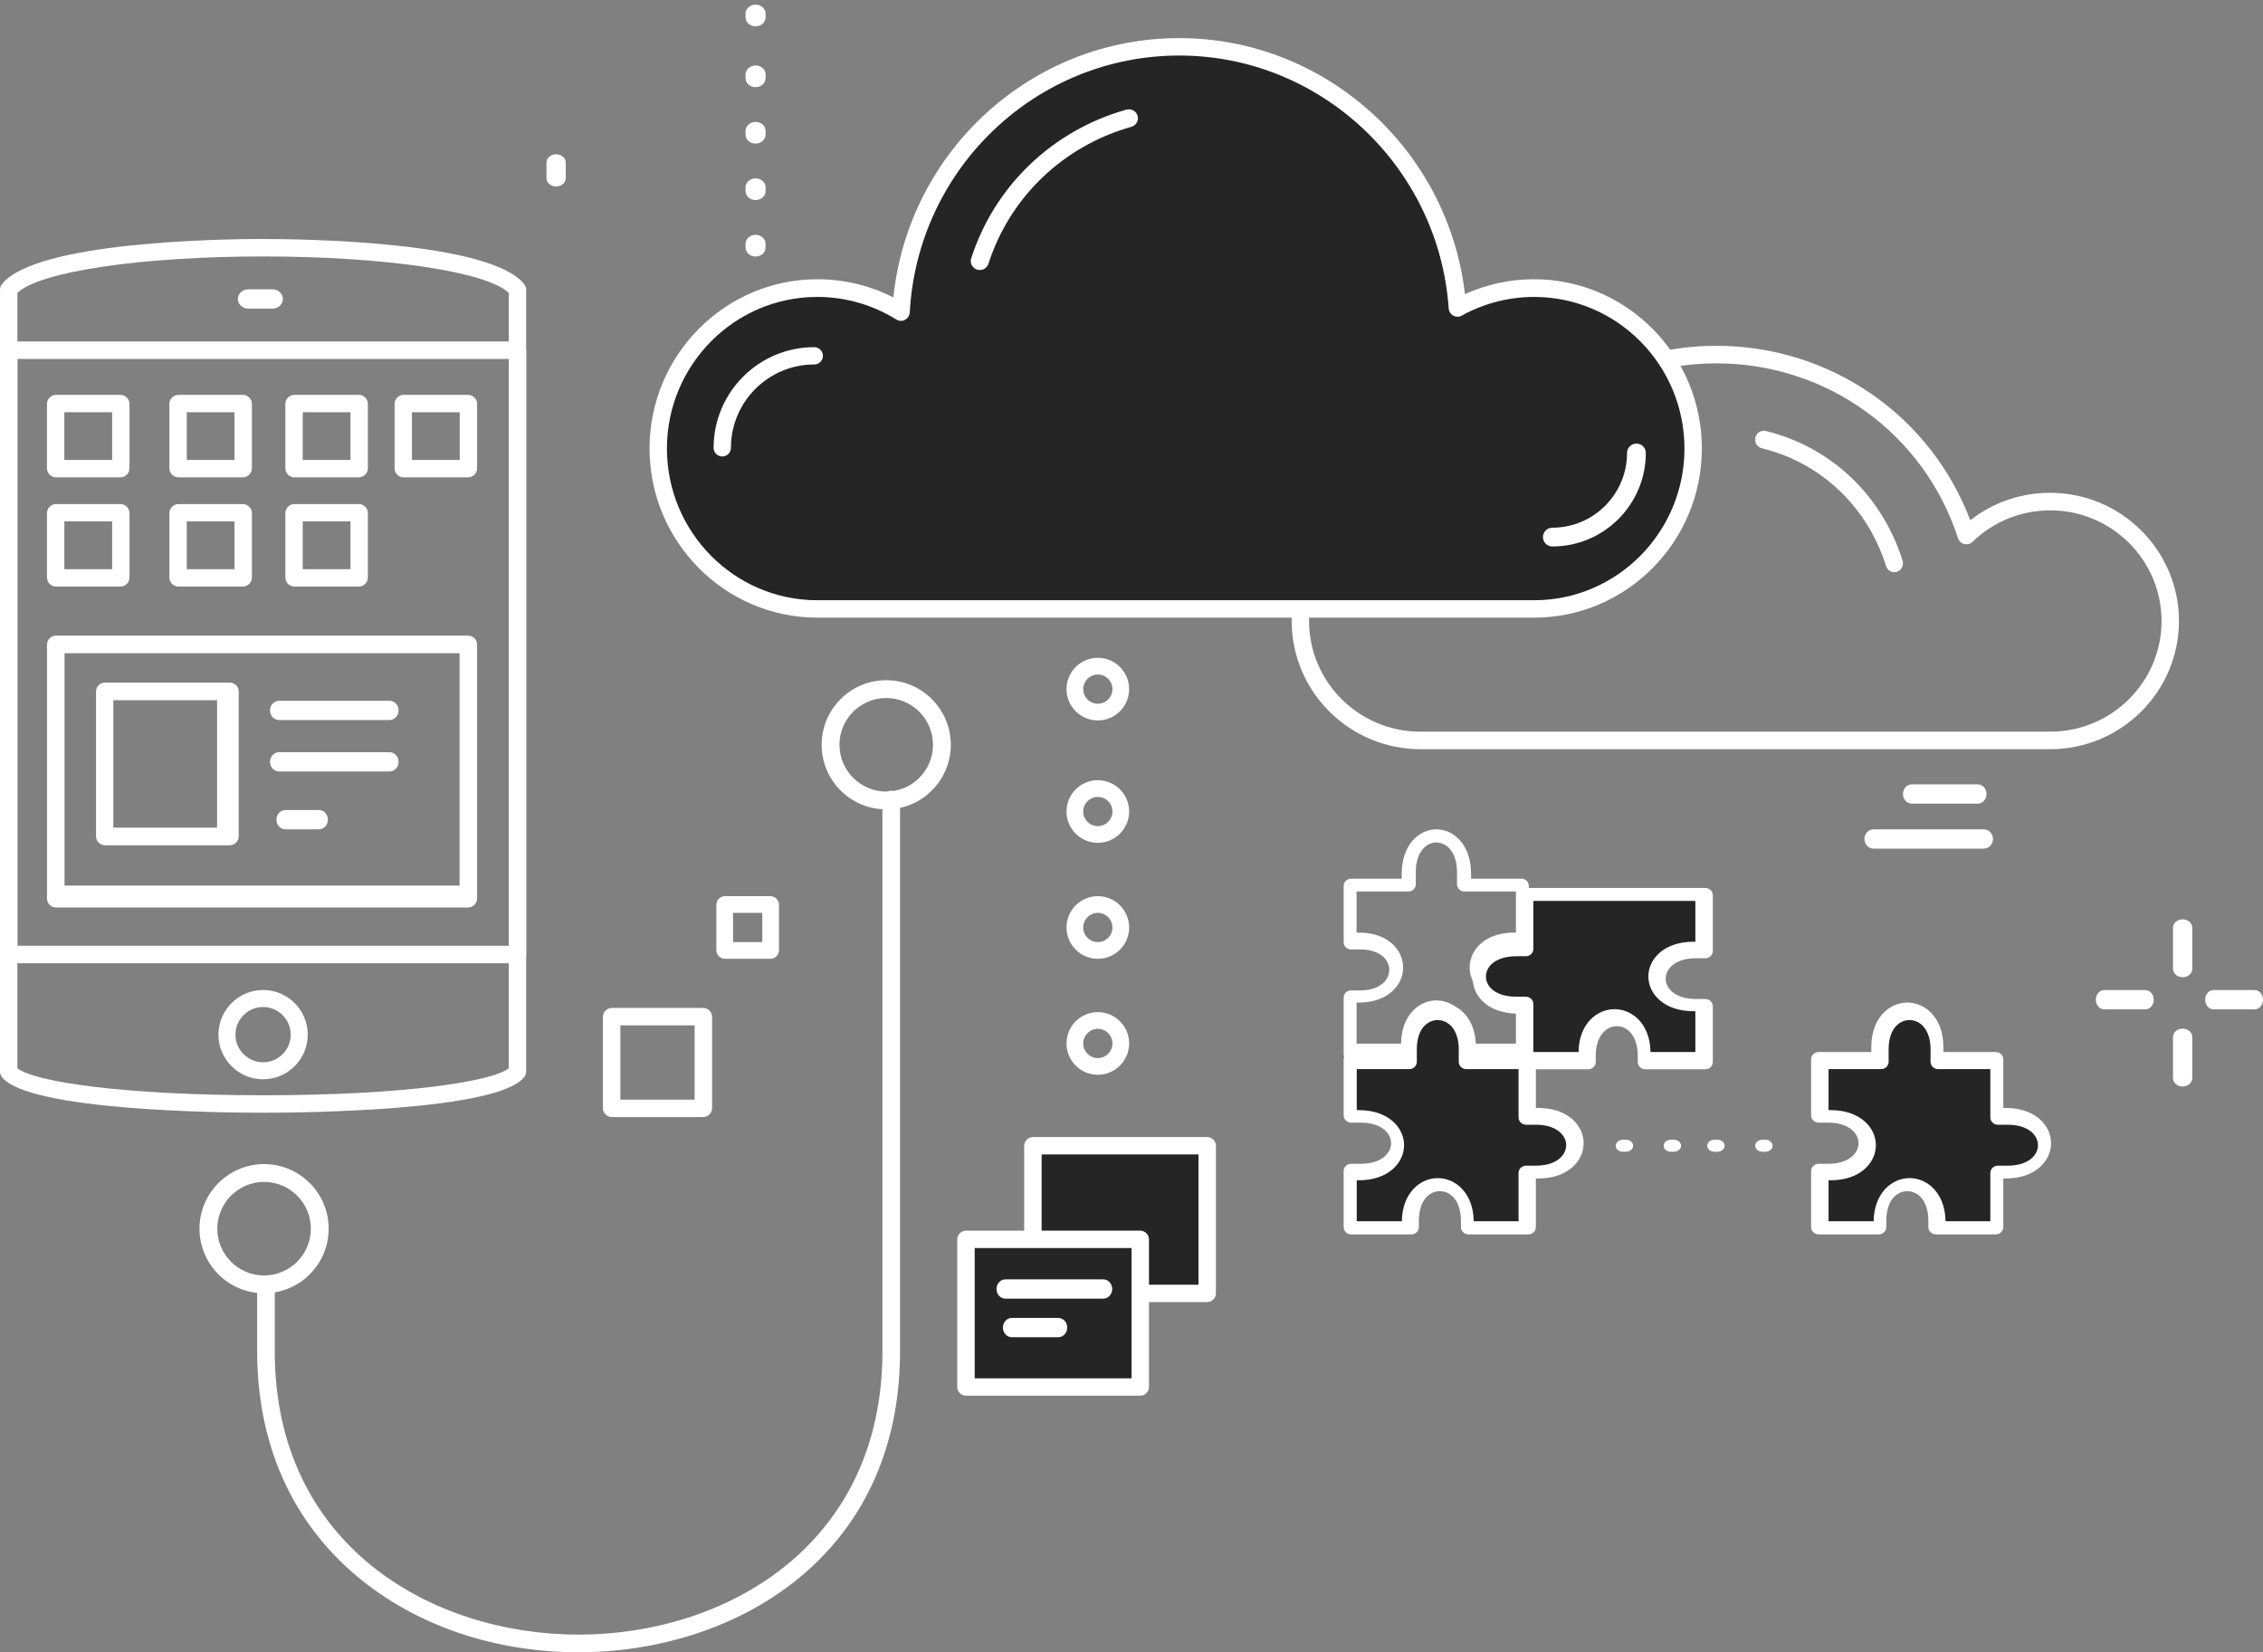 <?xml version="1.0" encoding="UTF-8"?>
<svg width="352px" height="257px" viewBox="0 0 352 257" version="1.1" xmlns="http://www.w3.org/2000/svg" xmlns:xlink="http://www.w3.org/1999/xlink">
    <rect x="0" y="0" width="352" height="257" fill="#808080" stroke="none"/>
    <title>Group 13</title>
    <g id="Page-1" stroke="none" stroke-width="1" fill="none" fill-rule="evenodd">
        <g id="Home-1920" transform="translate(-1284, -1281)">
            <g id="Group-13" transform="translate(1284, 1281.722)">
                <path d="M228.927,161.615 L235.794,161.615 L235.794,155.225 L235.523,155.225 C232.662,155.225 230.379,154.126 229.265,152.208 C228.375,150.678 228.377,148.853 229.271,147.328 C230.385,145.428 232.653,144.34 235.491,144.34 C235.503,144.34 235.514,144.34 235.526,144.34 L235.794,144.34 L235.794,137.951 L227.779,137.951 C227.144,137.951 226.63,137.442 226.63,136.814 L226.63,134.91 C226.63,131.755 224.97,130.319 223.427,130.319 C221.882,130.319 220.222,131.755 220.222,134.91 L220.222,136.814 C220.222,137.442 219.707,137.951 219.072,137.951 L211.01,137.951 L211.01,144.34 L211.327,144.34 C211.339,144.34 211.35,144.34 211.363,144.34 C214.197,144.34 216.462,145.426 217.577,147.328 C218.471,148.853 218.475,150.678 217.583,152.208 C216.467,154.126 214.188,155.225 211.327,155.225 L211.01,155.225 L211.01,161.615 L217.925,161.615 C217.98,157.195 220.72,154.884 223.427,154.884 C226.131,154.884 228.872,157.195 228.927,161.615 Z M236.679,164.337 L227.694,164.337 C227.071,164.337 226.567,163.825 226.567,163.193 L226.567,162.188 C226.567,159.013 224.939,157.567 223.426,157.567 C221.912,157.567 220.284,159.013 220.284,162.188 L220.284,163.193 C220.284,163.825 219.78,164.337 219.157,164.337 L210.125,164.337 C209.504,164.337 209,163.825 209,163.193 L209,154.479 C209,153.847 209.504,153.335 210.125,153.335 L211.563,153.335 C213.539,153.335 215.064,152.647 215.745,151.446 C216.21,150.624 216.21,149.644 215.742,148.825 C215.062,147.639 213.553,146.957 211.594,146.957 C211.586,146.957 211.575,146.957 211.567,146.957 L210.125,146.957 C209.504,146.957 209,146.445 209,145.815 L209,137.1 C209,136.469 209.504,135.957 210.125,135.957 L218.032,135.957 L218.032,135.184 C218.032,130.651 220.746,128.278 223.426,128.278 C226.108,128.278 228.819,130.651 228.819,135.184 L228.819,135.957 L236.679,135.957 C237.299,135.957 237.804,136.469 237.804,137.1 L237.804,145.815 C237.804,146.445 237.299,146.957 236.679,146.957 L235.286,146.957 C235.277,146.957 235.267,146.957 235.258,146.957 C233.295,146.957 231.783,147.639 231.107,148.827 C230.638,149.644 230.636,150.624 231.104,151.446 C231.783,152.647 233.309,153.335 235.286,153.335 L236.679,153.335 C237.299,153.335 237.804,153.847 237.804,154.479 L237.804,163.193 C237.804,163.825 237.299,164.337 236.679,164.337 L236.679,164.337 Z" id="Fill-756" fill="#FFFFFF"></path>
                <path d="M219.37,189.29 L219.37,190.278 L210,190.278 L210,181.529 L211.488,181.529 C219.343,181.529 219.343,172.785 211.488,172.785 L210,172.785 L210,164.03 L219.37,164.03 L219.37,162.08 C219.37,154.344 228.246,154.344 228.246,162.08 L228.246,164.03 L237.569,164.03 L237.569,172.785 L239.112,172.785 C246.963,172.785 246.963,181.529 239.112,181.529 L237.569,181.529 L237.569,190.278 L228.246,190.278 L228.246,189.29 C228.246,181.554 219.37,181.554 219.37,189.29" id="Fill-757" fill="#252525"></path>
                <path d="M229.233,189.237 L236.204,189.237 L236.204,181.728 C236.204,181.099 236.725,180.59 237.368,180.59 L238.906,180.59 C242.141,180.59 243.613,178.941 243.613,177.408 C243.613,175.875 242.141,174.224 238.906,174.224 L237.368,174.224 C236.725,174.224 236.204,173.715 236.204,173.088 L236.204,165.574 L228.068,165.574 C227.425,165.574 226.903,165.065 226.903,164.438 L226.903,162.51 C226.903,161.013 226.52,159.781 225.797,158.948 C224.098,156.997 220.381,157.724 220.381,162.51 L220.381,164.438 C220.381,165.065 219.859,165.574 219.215,165.574 L211.036,165.574 L211.036,171.95 L211.355,171.95 C215.979,171.95 218.397,174.697 218.397,177.408 C218.397,180.12 215.979,182.864 211.355,182.864 L211.036,182.864 L211.036,189.237 L218.051,189.237 C218.118,184.829 220.896,182.527 223.641,182.527 C226.389,182.527 229.167,184.829 229.233,189.237 Z M237.73,191.278 L228.408,191.278 C227.764,191.278 227.241,190.766 227.241,190.134 L227.241,189.153 C227.241,187.647 226.857,186.408 226.132,185.571 C224.429,183.606 220.703,184.339 220.703,189.153 L220.703,190.134 C220.703,190.766 220.18,191.278 219.534,191.278 L210.167,191.278 C209.523,191.278 209,190.766 209,190.134 L209,181.444 C209,180.812 209.523,180.3 210.167,180.3 L211.655,180.3 C214.899,180.3 216.376,178.642 216.376,177.101 C216.376,175.56 214.899,173.9 211.655,173.9 L210.167,173.9 C209.523,173.9 209,173.388 209,172.758 L209,164.062 C209,163.432 209.523,162.918 210.167,162.918 L218.368,162.918 L218.368,162.124 C218.368,157.59 221.188,155.22 223.971,155.22 C226.756,155.22 229.576,157.59 229.576,162.124 L229.576,162.918 L237.73,162.918 C238.376,162.918 238.899,163.432 238.899,164.062 L238.899,171.614 L239.272,171.614 C243.904,171.614 246.328,174.375 246.328,177.101 C246.328,179.826 243.904,182.586 239.272,182.586 L238.899,182.586 L238.899,190.134 C238.899,190.766 238.376,191.278 237.73,191.278 L237.73,191.278 Z" id="Fill-758" fill="#FFFFFF"></path>
                <path d="M292.37,189.29 L292.37,190.278 L283,190.278 L283,181.529 L284.488,181.529 C292.343,181.529 292.343,172.785 284.488,172.785 L283,172.785 L283,164.03 L292.37,164.03 L292.37,162.08 C292.37,154.344 301.246,154.344 301.246,162.08 L301.246,164.03 L310.569,164.03 L310.569,172.785 L312.112,172.785 C319.963,172.785 319.963,181.529 312.112,181.529 L310.569,181.529 L310.569,190.278 L301.246,190.278 L301.246,189.29 C301.246,181.554 292.37,181.554 292.37,189.29" id="Fill-759" fill="#252525"></path>
                <path d="M302.62,189.237 L309.588,189.237 L309.588,181.728 C309.588,181.099 310.11,180.59 310.754,180.59 L312.29,180.59 C315.525,180.59 316.999,178.941 316.999,177.408 C316.999,175.875 315.525,174.224 312.29,174.224 L310.754,174.224 C310.11,174.224 309.588,173.715 309.588,173.088 L309.588,165.574 L301.456,165.574 C300.811,165.574 300.29,165.065 300.29,164.438 L300.29,162.51 C300.29,161.013 299.906,159.781 299.183,158.948 C297.486,156.997 293.767,157.724 293.767,162.51 L293.767,164.438 C293.767,165.065 293.246,165.574 292.603,165.574 L284.422,165.574 L284.422,171.95 L284.742,171.95 C289.365,171.95 291.785,174.697 291.785,177.408 C291.785,180.12 289.365,182.864 284.742,182.864 L284.422,182.864 L284.422,189.237 L291.437,189.237 C291.506,184.829 294.284,182.527 297.029,182.527 C299.775,182.527 302.553,184.829 302.62,189.237 Z M310.439,191.278 L301.118,191.278 C300.472,191.278 299.949,190.766 299.949,190.134 L299.949,189.153 C299.949,187.647 299.565,186.408 298.84,185.571 C297.139,183.606 293.411,184.339 293.411,189.153 L293.411,190.134 C293.411,190.766 292.888,191.278 292.244,191.278 L282.876,191.278 C282.231,191.278 281.707,190.766 281.707,190.134 L281.707,181.444 C281.707,180.812 282.231,180.3 282.876,180.3 L284.364,180.3 C287.609,180.3 289.086,178.642 289.086,177.101 C289.086,175.56 287.609,173.9 284.364,173.9 L282.876,173.9 C282.231,173.9 281.707,173.388 281.707,172.758 L281.707,164.062 C281.707,163.432 282.231,162.918 282.876,162.918 L291.075,162.918 L291.075,162.124 C291.075,157.59 293.896,155.22 296.681,155.22 C299.466,155.22 302.285,157.59 302.285,162.124 L302.285,162.918 L310.439,162.918 C311.083,162.918 311.606,163.432 311.606,164.062 L311.606,171.614 L311.979,171.614 C316.613,171.614 319.035,174.375 319.035,177.101 C319.035,179.826 316.613,182.586 311.979,182.586 L311.606,182.586 L311.606,190.134 C311.606,190.766 311.083,191.278 310.439,191.278 L310.439,191.278 Z" id="Fill-760" fill="#FFFFFF"></path>
                <path d="M246.785,163.277 L246.785,164.278 L237.394,164.278 L237.394,155.596 L235.903,155.596 C228.032,155.622 228.032,146.961 235.903,146.961 L237.394,146.961 L237.394,138.278 L265,138.278 L265,146.961 L263.552,146.961 C255.707,146.961 255.707,155.596 263.552,155.596 L265,155.596 L265,164.278 L255.66,164.278 L255.66,163.277 C255.66,155.645 246.785,155.645 246.785,163.277" id="Fill-761" fill="#252525"></path>
                <path d="M256.726,162.916 L263.707,162.916 L263.707,156.568 L263.431,156.568 C258.811,156.568 256.394,153.848 256.394,151.162 C256.394,148.476 258.811,145.755 263.431,145.755 L263.707,145.755 L263.707,139.409 L238.505,139.409 L238.505,146.885 C238.505,147.507 237.982,148.013 237.336,148.013 L235.849,148.013 C233.786,148.013 232.199,148.696 231.49,149.883 C231.007,150.692 231.011,151.657 231.494,152.463 C232.199,153.638 233.773,154.31 235.814,154.31 C235.823,154.31 235.834,154.31 235.845,154.31 L237.336,154.31 C237.982,154.31 238.505,154.816 238.505,155.44 L238.505,162.916 L245.536,162.916 C245.591,158.537 248.377,156.25 251.131,156.25 C253.884,156.25 256.67,158.537 256.726,162.916 Z M265.252,165.602 L255.918,165.602 C255.271,165.602 254.747,165.094 254.747,164.465 L254.747,163.467 C254.747,161.975 254.362,160.749 253.638,159.921 C253.06,159.256 252.293,158.892 251.48,158.892 C249.908,158.892 248.214,160.324 248.214,163.467 L248.214,164.465 C248.214,165.094 247.69,165.602 247.045,165.602 L237.658,165.602 C237.013,165.602 236.489,165.094 236.489,164.465 L236.489,156.939 L236.167,156.939 C236.155,156.939 236.142,156.941 236.131,156.941 C233.229,156.941 230.917,155.852 229.778,153.948 C228.868,152.425 228.866,150.605 229.771,149.077 C230.909,147.155 233.242,146.055 236.167,146.055 L236.489,146.055 L236.489,138.529 C236.489,137.903 237.013,137.394 237.658,137.394 L265.252,137.394 C265.897,137.394 266.421,137.903 266.421,138.529 L266.421,147.192 C266.421,147.819 265.897,148.327 265.252,148.327 L263.805,148.327 C260.569,148.327 259.094,149.97 259.094,151.498 C259.094,153.025 260.569,154.667 263.805,154.667 L265.252,154.667 C265.897,154.667 266.421,155.176 266.421,155.804 L266.421,164.465 C266.421,165.094 265.897,165.602 265.252,165.602 L265.252,165.602 Z" id="Fill-762" fill="#FFFFFF"></path>
                <path d="M252.896,178.429 L252.445,178.429 C251.822,178.429 251.316,178.01 251.316,177.492 C251.316,176.977 251.822,176.558 252.445,176.558 L252.896,176.558 C253.521,176.558 254.027,176.977 254.027,177.492 C254.027,178.01 253.521,178.429 252.896,178.429 Z M260.356,178.429 L259.902,178.429 C259.278,178.429 258.772,178.01 258.772,177.492 C258.772,176.977 259.278,176.558 259.902,176.558 L260.356,176.558 C260.978,176.558 261.484,176.977 261.484,177.492 C261.484,178.01 260.978,178.429 260.356,178.429 Z M267.133,178.429 L266.679,178.429 C266.057,178.429 265.551,178.01 265.551,177.492 C265.551,176.977 266.057,176.558 266.679,176.558 L267.133,176.558 C267.755,176.558 268.263,176.977 268.263,177.492 C268.263,178.01 267.755,178.429 267.133,178.429 Z M274.591,178.429 L274.139,178.429 C273.514,178.429 273.008,178.01 273.008,177.492 C273.008,176.977 273.514,176.558 274.139,176.558 L274.591,176.558 C275.213,176.558 275.719,176.977 275.719,177.492 C275.719,178.01 275.213,178.429 274.591,178.429 L274.591,178.429 Z" id="Fill-763" fill="#FFFFFF"></path>
                <path d="M220.929,78.663 C211.385,78.663 203.621,86.387 203.621,95.876 C203.621,105.364 211.385,113.086 220.929,113.086 L318.907,113.086 C328.454,113.086 336.22,105.364 336.22,95.876 C336.22,86.387 328.454,78.663 318.907,78.663 C314.369,78.663 310.079,80.401 306.828,83.549 C306.488,83.878 305.999,84.014 305.536,83.897 C305.076,83.783 304.704,83.439 304.557,82.989 C299.284,66.723 284.178,55.794 266.972,55.794 C251.052,55.794 236.768,65.215 230.575,79.795 C230.429,80.145 230.142,80.416 229.783,80.549 C229.43,80.677 229.033,80.658 228.691,80.487 C226.273,79.278 223.662,78.663 220.929,78.663 Z M318.875,115.814 L220.962,115.814 C209.909,115.814 200.915,106.87 200.915,95.873 C200.915,84.877 209.909,75.931 220.962,75.931 C223.638,75.931 226.215,76.439 228.643,77.444 C235.538,62.587 250.43,53.066 266.974,53.066 C284.674,53.066 300.292,63.887 306.47,80.205 C309.993,77.434 314.326,75.931 318.875,75.931 C329.932,75.931 338.926,84.877 338.926,95.873 C338.926,106.87 329.932,115.814 318.875,115.814 L318.875,115.814 Z" id="Fill-63" fill="#FFFFFF"></path>
                <path d="M294.651,88.278 C294.081,88.278 293.552,87.906 293.369,87.32 C290.46,78.089 283.234,71.241 274.036,69.002 C273.312,68.827 272.864,68.082 273.037,67.343 C273.208,66.6 273.938,66.132 274.66,66.319 C284.782,68.782 292.737,76.318 295.935,86.475 C296.163,87.199 295.772,87.976 295.065,88.21 C294.928,88.255 294.788,88.278 294.651,88.278" id="Fill-64" fill="#FFFFFF"></path>
                <path d="M2.705,165.437 C5.269,167.521 19.067,169.64 40.904,169.64 C40.911,169.64 40.917,169.64 40.921,169.64 C62.77,169.64 76.572,167.521 79.135,165.437 L79.135,44.836 C75.718,41.531 59.925,39.168 40.921,39.168 C40.917,39.168 40.915,39.168 40.913,39.168 C21.912,39.168 6.12,41.531 2.705,44.836 L2.705,165.437 Z M40.915,172.358 C40.911,172.358 40.909,172.358 40.904,172.358 C34.818,172.358 4.252,172.09 0.275,166.772 C0.096,166.533 0,166.246 0,165.948 L0,44.347 C0,44.043 0.102,43.745 0.29,43.502 C5.503,36.79 35.044,36.449 40.913,36.449 L40.917,36.449 C46.801,36.449 76.338,36.79 81.551,43.502 C81.739,43.745 81.841,44.043 81.841,44.347 L81.841,165.948 C81.841,166.246 81.745,166.536 81.566,166.772 C77.587,172.09 47.034,172.358 40.915,172.358 L40.915,172.358 Z" id="Fill-80" fill="#FFFFFF"></path>
                <path d="M2.705,146.388 L79.135,146.388 L79.135,55.112 L2.705,55.112 L2.705,146.388 Z M80.46,149.112 L1.381,149.112 C0.618,149.112 0,148.494 0,147.73 L0,53.766 C0,53.005 0.618,52.387 1.381,52.387 L80.46,52.387 C81.223,52.387 81.841,53.005 81.841,53.766 L81.841,147.73 C81.841,148.494 81.223,149.112 80.46,149.112 L80.46,149.112 Z" id="Fill-82" fill="#FFFFFF"></path>
                <path d="M40.923,155.913 C38.552,155.913 36.623,157.843 36.623,160.213 C36.623,162.582 38.552,164.51 40.923,164.51 C43.293,164.51 45.221,162.582 45.221,160.213 C45.221,157.843 43.293,155.913 40.923,155.913 Z M40.923,167.156 C37.094,167.156 33.978,164.041 33.978,160.213 C33.978,156.382 37.094,153.267 40.923,153.267 C44.752,153.267 47.867,156.382 47.867,160.213 C47.867,164.041 44.752,167.156 40.923,167.156 L40.923,167.156 Z" id="Fill-84" fill="#FFFFFF"></path>
                <path d="M10.009,70.826 L17.44,70.826 L17.44,63.395 L10.009,63.395 L10.009,70.826 Z M18.722,73.528 L8.727,73.528 C7.942,73.528 7.307,72.892 7.307,72.108 L7.307,62.113 C7.307,61.328 7.942,60.693 8.727,60.693 L18.722,60.693 C19.506,60.693 20.142,61.328 20.142,62.113 L20.142,72.108 C20.142,72.892 19.506,73.528 18.722,73.528 L18.722,73.528 Z" id="Fill-86" fill="#FFFFFF"></path>
                <path d="M29.048,70.826 L36.479,70.826 L36.479,63.395 L29.048,63.395 L29.048,70.826 Z M37.761,73.528 L27.767,73.528 C26.982,73.528 26.346,72.892 26.346,72.108 L26.346,62.113 C26.346,61.328 26.982,60.693 27.767,60.693 L37.761,60.693 C38.546,60.693 39.182,61.328 39.182,62.113 L39.182,72.108 C39.182,72.892 38.546,73.528 37.761,73.528 L37.761,73.528 Z" id="Fill-88" fill="#FFFFFF"></path>
                <path d="M47.088,70.826 L54.519,70.826 L54.519,63.395 L47.088,63.395 L47.088,70.826 Z M55.801,73.528 L45.806,73.528 C45.022,73.528 44.386,72.892 44.386,72.108 L44.386,62.113 C44.386,61.328 45.022,60.693 45.806,60.693 L55.801,60.693 C56.586,60.693 57.221,61.328 57.221,62.113 L57.221,72.108 C57.221,72.892 56.586,73.528 55.801,73.528 L55.801,73.528 Z" id="Fill-90" fill="#FFFFFF"></path>
                <path d="M64.077,70.826 L71.508,70.826 L71.508,63.395 L64.077,63.395 L64.077,70.826 Z M72.789,73.528 L62.795,73.528 C62.01,73.528 61.375,72.892 61.375,72.108 L61.375,62.113 C61.375,61.328 62.01,60.693 62.795,60.693 L72.789,60.693 C73.574,60.693 74.21,61.328 74.21,62.113 L74.21,72.108 C74.21,72.892 73.574,73.528 72.789,73.528 L72.789,73.528 Z" id="Fill-92" fill="#FFFFFF"></path>
                <path d="M10.009,87.814 L17.44,87.814 L17.44,80.383 L10.009,80.383 L10.009,87.814 Z M18.722,90.517 L8.727,90.517 C7.942,90.517 7.307,89.881 7.307,89.098 L7.307,79.1 C7.307,78.317 7.942,77.681 8.727,77.681 L18.722,77.681 C19.506,77.681 20.142,78.317 20.142,79.1 L20.142,89.098 C20.142,89.881 19.506,90.517 18.722,90.517 L18.722,90.517 Z" id="Fill-94" fill="#FFFFFF"></path>
                <path d="M29.048,87.814 L36.479,87.814 L36.479,80.383 L29.048,80.383 L29.048,87.814 Z M37.761,90.517 L27.767,90.517 C26.982,90.517 26.346,89.881 26.346,89.098 L26.346,79.1 C26.346,78.317 26.982,77.681 27.767,77.681 L37.761,77.681 C38.546,77.681 39.182,78.317 39.182,79.1 L39.182,89.098 C39.182,89.881 38.546,90.517 37.761,90.517 L37.761,90.517 Z" id="Fill-96" fill="#FFFFFF"></path>
                <path d="M47.088,87.814 L54.519,87.814 L54.519,80.383 L47.088,80.383 L47.088,87.814 Z M55.801,90.517 L45.806,90.517 C45.022,90.517 44.386,89.881 44.386,89.098 L44.386,79.1 C44.386,78.317 45.022,77.681 45.806,77.681 L55.801,77.681 C56.586,77.681 57.221,78.317 57.221,79.1 L57.221,89.098 C57.221,89.881 56.586,90.517 55.801,90.517 L55.801,90.517 Z" id="Fill-98" fill="#FFFFFF"></path>
                <path d="M10.04,137.023 L71.482,137.023 L71.482,100.875 L10.04,100.875 L10.04,137.023 Z M72.813,140.433 L8.709,140.433 C7.936,140.433 7.31,139.803 7.31,139.028 L7.31,99.554 C7.31,98.776 7.936,98.146 8.709,98.146 L72.813,98.146 C73.586,98.146 74.212,98.776 74.212,99.554 L74.212,139.028 C74.212,139.803 73.586,140.433 72.813,140.433 L72.813,140.433 Z" id="Fill-100" fill="#FFFFFF"></path>
                <polyline id="Fill-101" fill="#FFFFFF" points="40 45.778 43 45.778 40 45.778"></polyline>
                <path d="M42.385,47.278 L38.618,47.278 C37.724,47.278 37,46.606 37,45.779 C37,44.95 37.724,44.278 38.618,44.278 L42.385,44.278 C43.276,44.278 44,44.95 44,45.779 C44,46.606 43.276,47.278 42.385,47.278" id="Fill-102" fill="#FFFFFF"></path>
                <path d="M17.628,128.02 L33.768,128.02 L33.768,108.191 L17.628,108.191 L17.628,128.02 Z M35.726,130.755 L16.342,130.755 C15.566,130.755 14.938,130.141 14.938,129.384 L14.938,106.827 C14.938,106.071 15.566,105.456 16.342,105.456 L35.726,105.456 C36.502,105.456 37.13,106.071 37.13,106.827 L37.13,129.384 C37.13,130.141 36.502,130.755 35.726,130.755 L35.726,130.755 Z" id="Fill-104" fill="#FFFFFF"></path>
                <polyline id="Fill-105" fill="#FFFFFF" points="44 109.778 61 109.778 44 109.778"></polyline>
                <path d="M60.578,111.278 L43.422,111.278 C42.636,111.278 42,110.606 42,109.779 C42,108.95 42.636,108.278 43.422,108.278 L60.578,108.278 C61.364,108.278 62,108.95 62,109.779 C62,110.606 61.364,111.278 60.578,111.278" id="Fill-106" fill="#FFFFFF"></path>
                <polyline id="Fill-107" fill="#FFFFFF" points="44 117.778 61 117.778 44 117.778"></polyline>
                <path d="M60.578,119.278 L43.422,119.278 C42.636,119.278 42,118.606 42,117.779 C42,116.95 42.636,116.278 43.422,116.278 L60.578,116.278 C61.364,116.278 62,116.95 62,117.779 C62,118.606 61.364,119.278 60.578,119.278" id="Fill-108" fill="#FFFFFF"></path>
                <polyline id="Fill-109" fill="#FFFFFF" points="44 126.778 49 126.778 44 126.778"></polyline>
                <path d="M49.614,128.278 L44.386,128.278 C43.62,128.278 43,127.606 43,126.779 C43,125.95 43.62,125.278 44.386,125.278 L49.614,125.278 C50.38,125.278 51,125.95 51,126.779 C51,127.606 50.38,128.278 49.614,128.278" id="Fill-110" fill="#FFFFFF"></path>
                <path d="M227.1,46.679 C225.508,24.101 206.627,6.278 183.571,6.278 C160.292,6.278 141.277,24.44 140,47.32 C136.196,44.972 131.712,43.619 126.909,43.619 C113.15,43.619 102,54.735 102,68.447 C102,82.164 113.15,93.278 126.909,93.278 C137.408,93.278 228.932,93.278 239.091,93.278 C252.848,93.278 264,82.164 264,68.447 C264,54.735 252.848,43.619 239.091,43.619 C234.743,43.619 230.658,44.73 227.1,46.679" id="Fill-341" fill="#252525"></path>
                <path d="M127.126,45.463 C114.232,45.463 103.74,56.044 103.74,69.051 C103.74,82.057 114.232,92.641 127.126,92.641 L238.623,92.641 C251.52,92.641 262.01,82.057 262.01,69.051 C262.01,56.044 251.52,45.463 238.623,45.463 C234.688,45.463 230.796,46.47 227.366,48.37 C226.955,48.598 226.46,48.598 226.05,48.375 C225.64,48.146 225.371,47.726 225.34,47.257 C223.802,25.198 205.398,7.915 183.443,7.915 C161.164,7.915 142.741,25.471 141.506,47.88 C141.478,48.368 141.199,48.803 140.77,49.027 C140.343,49.258 139.827,49.232 139.416,48.978 C135.734,46.681 131.483,45.463 127.126,45.463 Z M238.599,95.352 L127.151,95.352 C112.75,95.352 101.034,83.545 101.034,69.03 C101.034,54.519 112.75,42.712 127.151,42.712 C131.277,42.712 135.319,43.687 138.96,45.547 C141.312,22.753 160.448,5.204 183.443,5.204 C206.141,5.204 225.27,22.538 227.864,45.03 C231.223,43.508 234.896,42.712 238.599,42.712 C253,42.712 264.716,54.519 264.716,69.03 C264.716,83.545 253,95.352 238.599,95.352 L238.599,95.352 Z" id="Fill-342" fill="#FFFFFF"></path>
                <path d="M241.46,84.278 C240.654,84.278 240,83.625 240,82.82 C240,82.016 240.654,81.36 241.46,81.36 C247.866,81.36 253.079,76.145 253.079,69.736 C253.079,68.932 253.733,68.278 254.54,68.278 C255.346,68.278 256,68.932 256,69.736 C256,77.756 249.477,84.278 241.46,84.278" id="Fill-343" fill="#FFFFFF"></path>
                <path d="M152.407,41.278 C152.266,41.278 152.123,41.257 151.98,41.209 C151.242,40.978 150.832,40.196 151.066,39.464 C154.682,28.213 163.708,19.563 175.209,16.331 C175.954,16.123 176.733,16.548 176.946,17.288 C177.159,18.027 176.725,18.795 175.978,19.005 C165.388,21.982 157.076,29.945 153.747,40.306 C153.558,40.898 153.004,41.278 152.407,41.278" id="Fill-344" fill="#FFFFFF"></path>
                <path d="M112.346,70.278 C111.602,70.278 111,69.676 111,68.932 C111,60.3 118.023,53.278 126.654,53.278 C127.398,53.278 128,53.881 128,54.624 C128,55.366 127.398,55.968 126.654,55.968 C119.506,55.968 113.692,61.785 113.692,68.932 C113.692,69.676 113.09,70.278 112.346,70.278" id="Fill-345" fill="#FFFFFF"></path>
                <path d="M117.526,3.378 C116.665,3.378 115.967,2.747 115.967,1.971 L115.967,1.407 C115.967,0.631 116.665,-2.27373675e-13 117.526,-2.27373675e-13 C118.387,-2.27373675e-13 119.085,0.631 119.085,1.407 L119.085,1.971 C119.085,2.747 118.387,3.378 117.526,3.378 Z M117.526,12.835 C116.665,12.835 115.967,12.205 115.967,11.427 L115.967,10.864 C115.967,10.088 116.665,9.458 117.526,9.458 C118.387,9.458 119.085,10.088 119.085,10.864 L119.085,11.427 C119.085,12.205 118.387,12.835 117.526,12.835 Z M117.526,21.617 C116.665,21.617 115.967,20.987 115.967,20.211 L115.967,19.646 C115.967,18.87 116.665,18.24 117.526,18.24 C118.387,18.24 119.085,18.87 119.085,19.646 L119.085,20.211 C119.085,20.987 118.387,21.617 117.526,21.617 Z M117.526,30.4 C116.665,30.4 115.967,29.77 115.967,28.992 L115.967,28.427 C115.967,27.652 116.665,27.022 117.526,27.022 C118.387,27.022 119.085,27.652 119.085,28.427 L119.085,28.992 C119.085,29.77 118.387,30.4 117.526,30.4 Z M117.526,39.182 C116.665,39.182 115.967,38.551 115.967,37.775 L115.967,37.212 C115.967,36.436 116.665,35.804 117.526,35.804 C118.387,35.804 119.085,36.436 119.085,37.212 L119.085,37.775 C119.085,38.551 118.387,39.182 117.526,39.182 L117.526,39.182 Z" id="Fill-348" fill="#FFFFFF"></path>
                <path d="M170.763,104.193 C169.51,104.193 168.489,105.213 168.489,106.467 C168.489,107.72 169.51,108.74 170.763,108.74 C172.017,108.74 173.036,107.72 173.036,106.467 C173.036,105.213 172.017,104.193 170.763,104.193 Z M170.763,111.338 C168.076,111.338 165.891,109.154 165.891,106.467 C165.891,103.781 168.076,101.595 170.763,101.595 C173.449,101.595 175.634,103.781 175.634,106.467 C175.634,109.154 173.449,111.338 170.763,111.338 L170.763,111.338 Z" id="Fill-354" fill="#FFFFFF"></path>
                <path d="M170.763,123.231 C169.51,123.231 168.489,124.251 168.489,125.504 C168.489,126.758 169.51,127.778 170.763,127.778 C172.017,127.778 173.036,126.758 173.036,125.504 C173.036,124.251 172.017,123.231 170.763,123.231 Z M170.763,130.376 C168.076,130.376 165.891,128.191 165.891,125.504 C165.891,122.817 168.076,120.633 170.763,120.633 C173.449,120.633 175.634,122.817 175.634,125.504 C175.634,128.191 173.449,130.376 170.763,130.376 L170.763,130.376 Z" id="Fill-356" fill="#FFFFFF"></path>
                <path d="M170.763,141.269 C169.51,141.269 168.489,142.29 168.489,143.544 C168.489,144.796 169.51,145.816 170.763,145.816 C172.017,145.816 173.036,144.796 173.036,143.544 C173.036,142.29 172.017,141.269 170.763,141.269 Z M170.763,148.415 C168.076,148.415 165.891,146.231 165.891,143.544 C165.891,140.857 168.076,138.671 170.763,138.671 C173.449,138.671 175.634,140.857 175.634,143.544 C175.634,146.231 173.449,148.415 170.763,148.415 L170.763,148.415 Z" id="Fill-358" fill="#FFFFFF"></path>
                <path d="M170.763,159.308 C169.51,159.308 168.489,160.326 168.489,161.58 C168.489,162.834 169.51,163.855 170.763,163.855 C172.017,163.855 173.036,162.834 173.036,161.58 C173.036,160.326 172.017,159.308 170.763,159.308 Z M170.763,166.453 C168.076,166.453 165.891,164.267 165.891,161.58 C165.891,158.893 168.076,156.709 170.763,156.709 C173.449,156.709 175.634,158.893 175.634,161.58 C175.634,164.267 173.449,166.453 170.763,166.453 L170.763,166.453 Z" id="Fill-360" fill="#FFFFFF"></path>
                <path d="M137.848,107.852 C133.838,107.852 130.574,111.116 130.574,115.127 C130.574,119.137 133.838,122.402 137.848,122.402 C141.86,122.402 145.124,119.137 145.124,115.127 C145.124,111.116 141.86,107.852 137.848,107.852 Z M137.848,125.173 C132.309,125.173 127.802,120.667 127.802,115.127 C127.802,109.586 132.309,105.08 137.848,105.08 C143.389,105.08 147.895,109.586 147.895,115.127 C147.895,120.667 143.389,125.173 137.848,125.173 L137.848,125.173 Z" id="Fill-362" fill="#FFFFFF"></path>
                <path d="M41.076,183.12 C37.063,183.12 33.801,186.384 33.801,190.395 C33.801,194.405 37.063,197.67 41.076,197.67 C45.088,197.67 48.351,194.405 48.351,190.395 C48.351,186.384 45.088,183.12 41.076,183.12 Z M41.076,200.441 C35.536,200.441 31.029,195.933 31.029,190.395 C31.029,184.854 35.536,180.348 41.076,180.348 C46.615,180.348 51.122,184.854 51.122,190.395 C51.122,195.933 46.615,200.441 41.076,200.441 L41.076,200.441 Z" id="Fill-364" fill="#FFFFFF"></path>
                <path d="M90.001,256.278 C76.942,256.278 64.758,252.133 55.694,244.601 C45.428,236.075 40,223.923 40,209.462 L40,199.03 C40,198.274 40.613,197.66 41.37,197.66 C42.127,197.66 42.74,198.274 42.74,199.03 L42.74,209.462 C42.74,239.742 67.239,253.535 90.001,253.535 C112.761,253.535 137.26,239.742 137.26,209.462 L137.26,123.651 C137.26,122.892 137.873,122.278 138.63,122.278 C139.387,122.278 140,122.892 140,123.651 L140,209.462 C140,241.629 114.083,256.278 90.001,256.278" id="Fill-365" fill="#FFFFFF"></path>
                <polygon id="Fill-366" fill="#252525" points="161 200.278 188 200.278 188 177.278 161 177.278"></polygon>
                <path d="M162.019,199.11 L186.42,199.11 L186.42,178.844 L162.019,178.844 L162.019,199.11 Z M187.768,201.813 L160.671,201.813 C159.918,201.813 159.308,201.199 159.308,200.441 L159.308,177.513 C159.308,176.756 159.918,176.142 160.671,176.142 L187.768,176.142 C188.521,176.142 189.131,176.756 189.131,177.513 L189.131,200.441 C189.131,201.199 188.521,201.813 187.768,201.813 L187.768,201.813 Z" id="Fill-367" fill="#FFFFFF"></path>
                <polygon id="Fill-368" fill="#252525" points="150 215.278 177 215.278 177 192.278 150 192.278"></polygon>
                <path d="M151.609,213.672 L176.01,213.672 L176.01,193.406 L151.609,193.406 L151.609,213.672 Z M177.358,216.375 L150.261,216.375 C149.508,216.375 148.897,215.761 148.897,215.003 L148.897,192.073 C148.897,191.318 149.508,190.704 150.261,190.704 L177.358,190.704 C178.111,190.704 178.721,191.318 178.721,192.073 L178.721,215.003 C178.721,215.761 178.111,216.375 177.358,216.375 L177.358,216.375 Z" id="Fill-369" fill="#FFFFFF"></path>
                <polyline id="Fill-370" fill="#FFFFFF" points="156 199.778 172 199.778 156 199.778"></polyline>
                <path d="M171.603,201.278 L156.397,201.278 C155.625,201.278 155,200.606 155,199.777 C155,198.95 155.625,198.278 156.397,198.278 L171.603,198.278 C172.375,198.278 173,198.95 173,199.777 C173,200.606 172.375,201.278 171.603,201.278" id="Fill-371" fill="#FFFFFF"></path>
                <polyline id="Fill-372" fill="#FFFFFF" points="157 205.778 165 205.778 157 205.778"></polyline>
                <path d="M164.614,207.278 L157.386,207.278 C156.62,207.278 156,206.606 156,205.777 C156,204.95 156.62,204.278 157.386,204.278 L164.614,204.278 C165.38,204.278 166,204.95 166,205.777 C166,206.606 165.38,207.278 164.614,207.278" id="Fill-373" fill="#FFFFFF"></path>
                <path d="M96.495,170.32 L108.048,170.32 L108.048,158.768 L96.495,158.768 L96.495,170.32 Z M109.344,173.038 L95.199,173.038 C94.413,173.038 93.777,172.402 93.777,171.617 L93.777,157.469 C93.777,156.686 94.413,156.05 95.199,156.05 L109.344,156.05 C110.13,156.05 110.766,156.686 110.766,157.469 L110.766,171.617 C110.766,172.402 110.13,173.038 109.344,173.038 L109.344,173.038 Z" id="Fill-375" fill="#FFFFFF"></path>
                <path d="M114.024,145.816 L118.571,145.816 L118.571,141.269 L114.024,141.269 L114.024,145.816 Z M119.829,148.415 L112.766,148.415 C112.026,148.415 111.426,147.815 111.426,147.076 L111.426,140.012 C111.426,139.271 112.026,138.671 112.766,138.671 L119.829,138.671 C120.569,138.671 121.169,139.271 121.169,140.012 L121.169,147.076 C121.169,147.815 120.569,148.415 119.829,148.415 L119.829,148.415 Z" id="Fill-377" fill="#FFFFFF"></path>
                <path d="M307.631,124.278 L297.367,124.278 C296.613,124.278 296,123.606 296,122.779 C296,121.95 296.613,121.278 297.367,121.278 L307.631,121.278 C308.387,121.278 309,121.95 309,122.779 C309,123.606 308.387,124.278 307.631,124.278" id="Fill-402" fill="#FFFFFF"></path>
                <path d="M308.565,131.278 L291.433,131.278 C290.642,131.278 290,130.606 290,129.777 C290,128.95 290.642,128.278 291.433,128.278 L308.565,128.278 C309.358,128.278 310,128.95 310,129.777 C310,130.606 309.358,131.278 308.565,131.278" id="Fill-403" fill="#FFFFFF"></path>
                <polyline id="Fill-426" fill="#FFFFFF" points="339.5 143.278 339.5 150.278 339.5 143.278"></polyline>
                <path d="M339.499,151.278 C338.672,151.278 338,150.695 338,149.979 L338,143.578 C338,142.86 338.672,142.278 339.499,142.278 C340.328,142.278 341,142.86 341,143.578 L341,149.979 C341,150.695 340.328,151.278 339.499,151.278" id="Fill-427" fill="#FFFFFF"></path>
                <polyline id="Fill-428" fill="#FFFFFF" points="339.5 160.278 339.5 167.278 339.5 160.278"></polyline>
                <path d="M339.499,168.278 C338.672,168.278 338,167.696 338,166.98 L338,160.578 C338,159.86 338.672,159.278 339.499,159.278 C340.328,159.278 341,159.86 341,160.578 L341,166.98 C341,167.696 340.328,168.278 339.499,168.278" id="Fill-429" fill="#FFFFFF"></path>
                <polyline id="Fill-430" fill="#FFFFFF" points="351 154.778 344 154.778 351 154.778"></polyline>
                <path d="M350.701,156.278 L344.299,156.278 C343.581,156.278 343,155.606 343,154.777 C343,153.95 343.581,153.278 344.299,153.278 L350.701,153.278 C351.419,153.278 352,153.95 352,154.777 C352,155.606 351.419,156.278 350.701,156.278" id="Fill-431" fill="#FFFFFF"></path>
                <polyline id="Fill-432" fill="#FFFFFF" points="334 154.778 327 154.778 334 154.778"></polyline>
                <path d="M333.701,156.278 L327.299,156.278 C326.581,156.278 326,155.606 326,154.777 C326,153.95 326.581,153.278 327.299,153.278 L333.701,153.278 C334.419,153.278 335,153.95 335,154.777 C335,155.606 334.419,156.278 333.701,156.278" id="Fill-433" fill="#FFFFFF"></path>
                <polyline id="Fill-436" fill="#FFFFFF" points="86.5 24.278 86.5 27.278 86.5 24.278"></polyline>
                <path d="M86.5,28.278 C85.671,28.278 85,27.705 85,26.997 L85,24.56 C85,23.852 85.671,23.278 86.5,23.278 C87.329,23.278 88,23.852 88,24.56 L88,26.997 C88,27.705 87.329,28.278 86.5,28.278" id="Fill-437" fill="#FFFFFF"></path>
            </g>
        </g>
    </g>
</svg>
